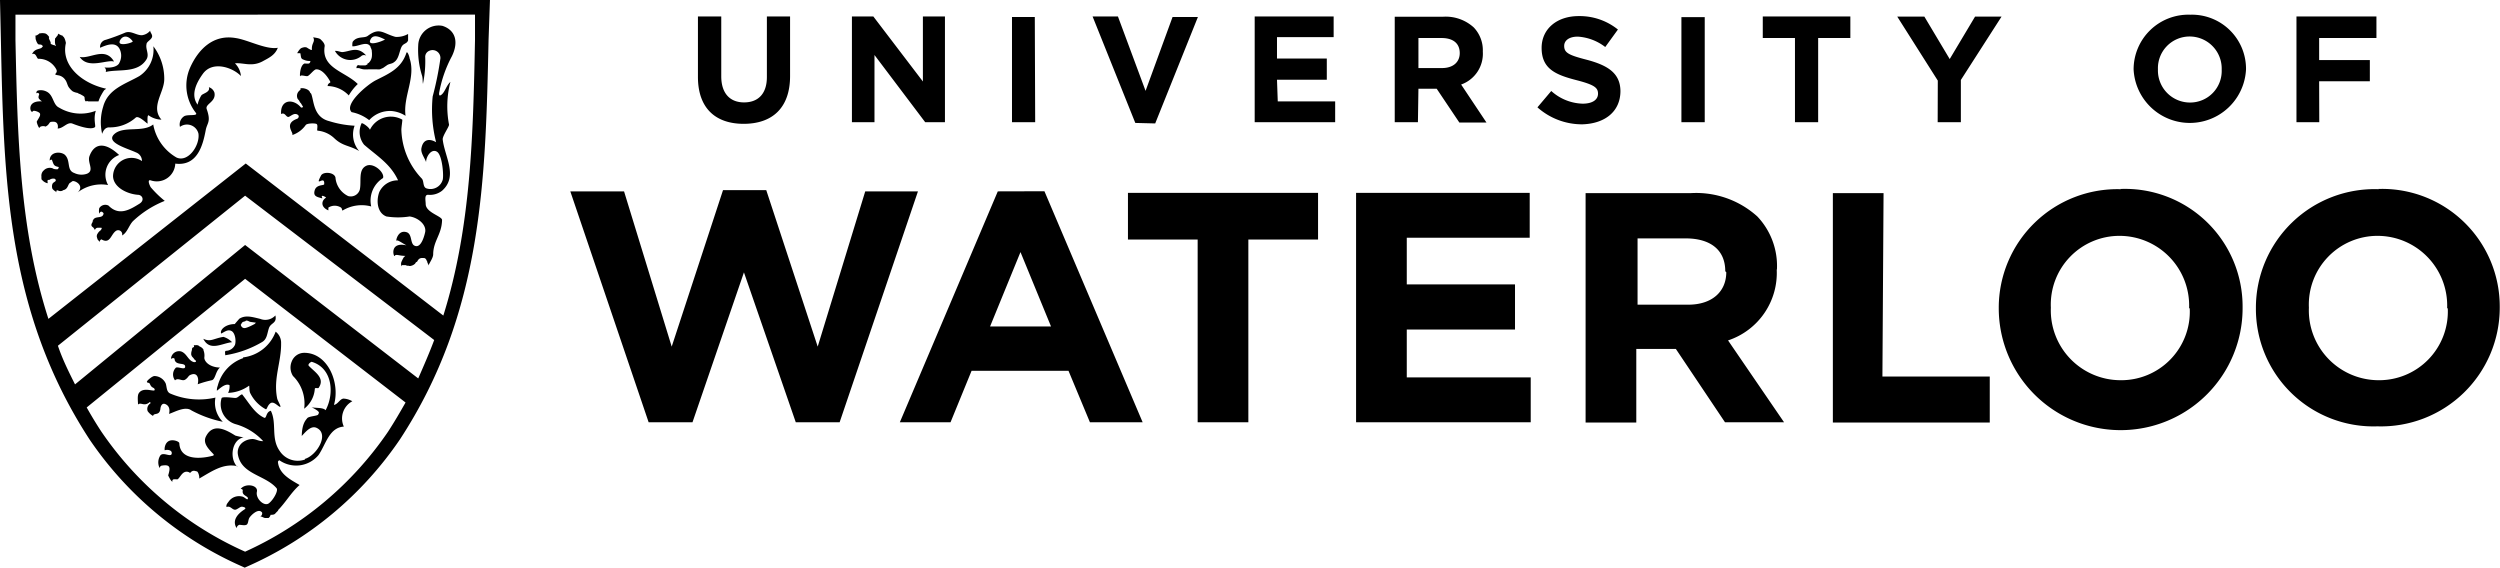 <svg xmlns="http://www.w3.org/2000/svg" viewBox="0 0 197.26 44.8" aria-hidden="true">
  <path fill="currentColor" d="M68.27 15.1l-3.75 12.25L60.46 15h-3.41L53 27.35 49.24 15.1H45l6.18 18.22h3.46l4.06-11.83 4.09 11.83h3.46l6.18-18.22zm10.46 0L71 33.32h4l1.66-4.06h7.65L86 33.32h4.16l-7.75-18.23zm-.61 10.66l2.4-5.87 2.41 5.87zM89 18.9h5.5v14.42h4V18.9h5.5v-3.68H89zm22 7.1h8.54v-3.56H111v-3.68h9.7v-3.54H107v18.1h13.78v-3.54H111zm29.21-4.73v-.06a5.67 5.67 0 0 0-1.55-4.13 7.2 7.2 0 0 0-5.27-1.84h-8.28v18.1h4v-5.81h3.12l3.88 5.79h4.66l-4.42-6.46a5.61 5.61 0 0 0 3.84-5.61zm-4 .21c0 1.52-1.11 2.56-3 2.56h-4v-5.23H133c1.94 0 3.13.89 3.13 2.59zm12.41-6.24h-4v18.1H157v-3.63h-8.47zm18.74-.31a9.36 9.36 0 0 0-9.65 9.36v.06a9.62 9.62 0 0 0 19.24-.06v-.05a9.28 9.28 0 0 0-9.64-9.33zm5.42 9.42a5.41 5.41 0 0 1-5.47 5.65 5.51 5.51 0 0 1-5.49-5.7v-.05a5.42 5.42 0 0 1 5.43-5.64 5.5 5.5 0 0 1 5.48 5.69zm14.93-9.42a9.36 9.36 0 0 0-9.71 9.34v.06a9.27 9.27 0 0 0 9.59 9.31 9.37 9.37 0 0 0 9.65-9.37v-.05a9.28 9.28 0 0 0-9.58-9.31zm5.43 9.42a5.42 5.42 0 0 1-5.48 5.65 5.51 5.51 0 0 1-5.48-5.7v-.05a5.42 5.42 0 0 1 5.43-5.64 5.5 5.5 0 0 1 5.48 5.69zM58.68 9.77c2.24 0 3.66-1.24 3.66-3.77V1.3h-1.83v4.78c0 1.32-.69 2-1.8 2s-1.8-.71-1.8-2.06V1.3h-1.84v4.77c0 2.45 1.37 3.7 3.61 3.7zM69 4.34l4 5.3h1.56V1.3h-1.74v5.13L68.91 1.3h-1.69v8.34H69zm12.65-3h-1.8v8.3h1.83zm9.5 8.4l3.37-8.4h-2l-2.13 5.83-2.18-5.87h-2l3.37 8.4zm9.61-3.45h3.93V4.62h-3.93V2.93h4.47V1.3H99v8.34h6.35V8h-4.53zm11.16.71h1.44l1.79 2.67h2.14l-2-3a2.58 2.58 0 0 0 1.71-2.6 2.61 2.61 0 0 0-.71-1.9 3.28 3.28 0 0 0-2.43-.85h-3.81v8.32h1.83zm0-4h1.83c.89 0 1.43.41 1.43 1.19 0 .7-.51 1.18-1.4 1.18h-1.86zm15.94 4.22c0-1.45-1-2.06-2.64-2.5-1.44-.37-1.8-.55-1.8-1.1 0-.41.37-.73 1.07-.73a3.94 3.94 0 0 1 2.17.82l1-1.38a4.81 4.81 0 0 0-3.1-1.06c-1.7 0-2.92 1-2.92 2.51 0 1.65 1.09 2.12 2.77 2.55 1.39.36 1.68.59 1.68 1.06 0 .49-.45.79-1.21.79a3.85 3.85 0 0 1-2.48-1l-1.09 1.29a5.29 5.29 0 0 0 3.54 1.34c1.75-.05 3.01-.98 3.01-2.64zm6.65-5.87h-1.84v8.29h1.84zM146 1.3h-6.91V3h2.54v6.64h1.83V3H146zm6.89 8.34h1.83V6.31l3.21-5h-2.09l-2 3.35-2-3.35h-2.14l3.2 5.05zm19.91-8.48a4.32 4.32 0 0 0-4.45 4.31 4.44 4.44 0 0 0 8.87 0 4.27 4.27 0 0 0-4.38-4.31zm2.5 4.33a2.49 2.49 0 0 1-2.5 2.6 2.53 2.53 0 0 1-2.53-2.62 2.5 2.5 0 0 1 2.5-2.59 2.53 2.53 0 0 1 2.53 2.62zm7.69.92h4V4.74h-4V3h4.52V1.3h-6.31v8.34h1.8zM2.53 4.27c.32-.14.36.35.49.37a1.56 1.56 0 0 1 1.41.81c.21.38-.36.4.15.49a.82.82 0 0 1 .57.36c.15.19.16.46.32.64a1.38 1.38 0 0 0 .27.27 1.21 1.21 0 0 0 .32.11c.07 0 .12.06.18.08a.81.81 0 0 1 .21.1s.18.09.21.15 0 .21.07.31.1 0 .13 0A.26.26 0 0 0 7 8h.77A2.76 2.76 0 0 1 8 7.48a3.9 3.9 0 0 1 .22-.36L8.38 7c-1.9-.41-3.59-1.82-3.18-3.61 0 0-.08-.46-.24-.52 0 0 0-.06-.07-.07a.48.48 0 0 1-.19-.09s-.11 0-.11-.08 0 .15-.08.21l-.07.08S4.4 3 4.37 3s-.06.36 0 .52 0 .1 0 .11 0 0-.08-.07h-.06S4 3.48 4 3.45v-.07c0-.07-.07-.17-.12-.3s0-.12 0-.15-.15-.2-.2-.23a.34.34 0 0 0-.16-.07 1 1 0 0 0-.34 0h-.06a.79.79 0 0 1-.39.21h.05c.05 0 0 .22.06.32a.89.89 0 0 0 .16.32c.09.06.24 0 .31.09s.14 0 0 .17-.57.06-.78.53zm.06 4.51c.06-.11.55.06.57.2s0 .18-.25.59c-.05.09.19.63.21.51s.33-.17.47-.09c.35-.17.25-.36.48-.38s.41 0 .48.23a.58.58 0 0 1 0 .3c.44 0 .76-.54 1.16-.39.58.23 1.49.52 1.78.28.09-.07-.14-.63.07-1.29a3.3 3.3 0 0 1-2.9-.25c-.5-.23-.42-1-1-1.27A1 1 0 0 0 3 7.14a.18.18 0 0 0-.12.23c.09-.1.22 0 .21.08-.09.27-.09.31.22.55-1.31-.08-.88 1.05-.72.78zM9 4.86c-.7-1.22-1.9-.18-2.71-.37.65 1 2.17.18 2.71.37zM11 6c-1.09.63-2.48 1-2.86 2.42a4.1 4.1 0 0 0-.08 2.14c.09-.26.24-.5.54-.51a3.06 3.06 0 0 0 2.12-.78c.26-.18.94.57.93.47s-.05-.74.09-.63a1.78 1.78 0 0 0 1 .33c-.88-1 .21-2.13.22-3.17a4.23 4.23 0 0 0-.86-2.62A2.48 2.48 0 0 1 11 6zm-2 4.6c-.67.66 1.06 1.11 1.74 1.43a.71.71 0 0 1 .46.68 1.46 1.46 0 0 0-2.28 1.22c.05.85 1.09 1.37 1.95 1.44.36 0 .57.43.14.7-.77.48-1.62 1-2.45.15a.56.56 0 0 0-.73.21 1.15 1.15 0 0 0 0 .45c0-.07.1-.19.17-.18s.18.1.17.16c-.07.42-.63.15-.81.48s0 .05 0 .08c-.11.22-.27.36 0 .53 0 0 .14.18.13.22a.23.23 0 0 1 .23-.2h.25c.13 0 0 .14 0 .18a.84.84 0 0 0-.26.27.37.37 0 0 0-.07.27 1.87 1.87 0 0 0 .07.22s.06.06.09.1l.06.08c0-.11.12-.22.15-.2.69.4.73-.41 1.15-.68a.32.32 0 0 1 .47.37c.41-.22.53-.77.85-1.12A7.91 7.91 0 0 1 13 15.85a8.13 8.13 0 0 1-1.11-1.08c-.12-.21-.27-.62 0-.54a1.46 1.46 0 0 0 1.94-1.32c1.72.22 2.17-1.4 2.4-2.63.11-.6.44-.65.08-1.67-.15-.42.76-.56.61-1.3a.67.67 0 0 0-.44-.43c.14.4-.52.5-.6.66a2.32 2.32 0 0 0-.29.72c-.56-.77-.11-1.71.42-2.44.76-1.05 2.36-.5 3 .18a1.59 1.59 0 0 0-.47-1c.62-.08 1.3.3 2.16-.15.49-.27 1-.49 1.22-1.08-.92.17-2.39-.64-3.34-.77-1.76-.3-2.94.9-3.58 2.34a3.48 3.48 0 0 0 .46 3.57c.17.27-.6.1-.91.25a.77.77 0 0 0-.35.85.93.93 0 0 1 1.46.54c.12.93-.82 2.29-1.73 1.88a3.78 3.78 0 0 1-1.84-2.61c-.84.67-2.37.08-3.09.78zm-.47 4a1.66 1.66 0 0 1 .87-2.37c-1.06-1-1.94-1-2.34.09-.19.52.42 1.13-.2 1.39a1.31 1.31 0 0 1-1-.06c-.64-.22-.25-1-.76-1.45-.35-.27-1.18-.23-1.18.47 0 0 .12-.12.18-.05.14.37.13.47.5.55.08 0 0 .2-.1.19s-.24 0-.35-.08a.66.66 0 0 0-.44 0 .6.6 0 0 0-.25.16.6.6 0 0 0-.08.08.56.56 0 0 0-.11.42.34.34 0 0 0 0 .1v.1a1.09 1.09 0 0 0 .1.11.79.79 0 0 0 .39.21.36.36 0 0 1 0-.09.22.22 0 0 1 0-.14c0-.07.12 0 .19-.07a.5.5 0 0 1 .33-.06c.08 0 .16.12.1.19s-.19.11-.24.22a.52.52 0 0 0 0 .39.82.82 0 0 0 .22.19l.11.09s-.06-.07 0-.15a.14.14 0 0 1 .11 0A.38.38 0 0 0 5 15a.42.42 0 0 0 .22-.11c.14-.14.15-.28.26-.43l.23-.16c.19-.09 1 .35.41.89a3.06 3.06 0 0 1 2.41-.59zm15.26-10c.06.08.12.09.22.13a1 1 0 0 0 .45.08c.07 0 0 .18-.09.2s-.25 0-.34 0c-.39.15-.39 1.12-.34 1s.36 0 .54 0 .54-.56.74-.54c.48 0 .92.64 1.1 1 0 .08-.2.08-.22.32a2.35 2.35 0 0 1 1.67.74 4 4 0 0 1 .71-.9c-1-1-2.9-1.24-2.61-3 0-.22-.21-.41-.32-.52s-.41-.13-.59-.17c.19.38-.14.42-.1 1h-.07a2.17 2.17 0 0 1-.33-.19.44.44 0 0 0-.3 0 .46.46 0 0 0-.19.08 1 1 0 0 0-.2.25.47.47 0 0 0-.07.12h.24c.03 0 .04.33.1.4zm4.76-.21a.37.37 0 0 1 .35 0c-.68-.79-1.28-.32-1.89-.28-.15 0-.39-.12-.58-.09a1.38 1.38 0 0 0 2.12.37zm3.51-.2c-.41 1.24-1.42 1.64-2.42 2.15-.68.35-2.53 1.91-1.89 2.51a3.25 3.25 0 0 1 1.38.63 2.21 2.21 0 0 1 1.77-.72 2.42 2.42 0 0 1 1.1.38c-.21-1.54.84-3.05.31-4.56.02-.03-.17-.64-.25-.39zm-1.84 9.86c.15-.39-.64-1.17-1.24-1-.76.27-.44 1.23-.59 1.91a.74.74 0 0 1-.92.51 1.78 1.78 0 0 1-1-1.46c-.1-.44-1-.49-1.15-.14-.52 1 .32-.11.26.66 0 .13-.61 0-.75.49s.21.52.58.63c.07 0-.07-.15 0-.19s.35.12.31.14c-.36.22-.45.73.19 1v-.22a.92.92 0 0 1 1 0l.05.06a.94.94 0 0 0 .06.18 2.89 2.89 0 0 1 2.27-.33 2.1 2.1 0 0 1 .93-2.24zM18.31 27a1.6 1.6 0 0 0-.68-.42c-.8.13-1 .43-1.59.15.51 1.03 1.48.35 2.27.27zm-4.53 1.39c.12.47.81.19.83.52s-.52 0-.73.1a.76.76 0 0 0-.07 1c.25-.24.56.11.81-.06s.23-.3.41-.37c.53-.24.69.25.57.74a8.58 8.58 0 0 1 1.12-.32c.28-.08.29-.72.64-1-.49 0-1.09-.22-1.23-.69a.55.55 0 0 1 0-.17 1.16 1.16 0 0 0-.08-.52v-.06l-.05-.05a.7.7 0 0 0-.19-.15.16.16 0 0 1-.09-.05.27.27 0 0 0-.14-.07.43.43 0 0 0-.16 0h-.13s.05.13 0 .15-.08 0-.14.12a.18.18 0 0 0 0 .09 1.55 1.55 0 0 0-.06.23 1 1 0 0 0 0 .17 1.39 1.39 0 0 0 .06.13l.09.1c.11.11 0 .05.16.18s0 .18-.11.16c-.46-.13-.53-.67-1-.84a.64.64 0 0 0-.8.59c.17-.11.28-.06.29.02zm-1.13 3.95c0-.22.1-.59.41-.45s.35.44.28.77c.47-.16 1.28-.63 1.76-.28a8.87 8.87 0 0 0 2.48.9 2.13 2.13 0 0 1-.58-1.91 5.74 5.74 0 0 1-3.57-.32c-.3-.14-.26-.49-.35-.78a1 1 0 0 0-.89-.6c-.2 0-.68.44-.59.46s0 .06 0 .09a.17.17 0 0 1 .24.1.55.55 0 0 0 .12.19c.06.07.18.09.22.16.21.41-.84-.25-1.23.36-.13.2-.06.64-.06.89.24-.22.48.2.93-.2.05.05.11.07 0 .14a.52.52 0 0 0-.17.58 1.24 1.24 0 0 0 .43.38c.04-.27.5 0 .57-.53zm6.07 4.49c-.65-.68-.42-2.15.5-2.32a5.54 5.54 0 0 1-.65-.14c-.81-.51-1.78-1-2.32.07-.27.53.22 1 .59 1.39.07.08 0 .13-.13.15-.87.22-2.49.36-2.56-1 0-.13-.34-.25-.56-.24-.65 0-.64.85-.57.79s.58-.07.53.26-.66-.16-.9.15a1 1 0 0 0-.05 1c0-.11.09-.19.16-.2.67-.11.71.12.51.77 0 0 .2.46.34.5a.17.17 0 0 1 0-.12.13.13 0 0 1 .09-.07 1.43 1.43 0 0 1 .22 0h.09a.53.53 0 0 0 .13-.13c.16-.2.29-.45.56-.47a.42.42 0 0 1 .3.1c.23-.29.42-.13.52-.13s.23.35.2.57c.98-.56 1.88-1.22 3-.98zm5.34-.57a1.7 1.7 0 0 1-2-.69c-.7-1-.2-2.17-.69-3.16-.41.1-.32.64-.53.55-.76-.36-1.19-1.17-1.74-1.85-.23.09-.33.3-.55.29s-.93-.12-1.06 0a1.64 1.64 0 0 0 1.07 2.06 4.67 4.67 0 0 1 2.21 1.35c-.39 0-.52-.15-.83-.17a1.35 1.35 0 0 0-.74.23 1 1 0 0 0-.44.91c.21 1.66 2.16 1.68 3.06 2.74.16.18-.23.9-.6 1.19s-1.07-.37-.95-.91-.92-.7-1.28-.22c.14 0 .18.08.16.15-.06.39.43.4.41.6s-.26-.12-.45-.15a1 1 0 0 0-1.07.4c-.07.1-.23.26-.16.43.32-.16.48.33.78.18s.32-.25.54-.19.17.14.1.19c-.58.37-1 .89-.63 1.48a.32.32 0 0 1 .21-.26c.17 0 .4.07.56 0s.13-.36.23-.54.71-.81 1-.44c.05.06 0 .31-.16.31.17 0 .32.16.47.13h.21a.42.42 0 0 0 .16-.25c.12 0 .28 0 .36-.09a3.19 3.19 0 0 1 .26-.26h-.05c.61-.61 1.06-1.43 1.72-2-.73-.43-1.62-.87-1.71-1.82 0-.07.1-.14.12-.13a2.3 2.3 0 0 0 3.08-.41c.58-.83.83-2.17 2-2.25a1.54 1.54 0 0 1 .67-2 1.54 1.54 0 0 0-.71-.21c-.29.05-.42.44-.74.5.51-1.73-.48-4.15-2.39-4.11a1.06 1.06 0 0 0-.94.68 1.23 1.23 0 0 0 .1 1.15 3.05 3.05 0 0 1 .88 2.58 2.18 2.18 0 0 0 .84-1.56c0-.15.27 0 .31-.1.52-.77-.33-1.24-.78-1.72-.13-.13.19-.34.23-.32 1.64.49 1.8 2.51 1.09 3.82-.18-.24-.88-.16-1.11-.24.77.39.57.44.53.57s-.74.13-.87.3-.41.43-.43 1.4c.32-.34.74-.86 1.19-.63 1 .49 0 2.16-.94 2.44zm-4.88-8a3.13 3.13 0 0 0-2 2.18 1 1 0 0 0-.07.37c0 .1.6-.63 1-.42A1.18 1.18 0 0 1 18 31a3 3 0 0 0 1.64-.56c.06-.06 0 .38.11.59a2.9 2.9 0 0 0 1.2 1.25c.12.08.11-.24.37-.45s.58.2.76.27-.18-.48-.21-.66c-.32-1.57.33-2.86.31-4.35a1.1 1.1 0 0 0-.43-.92 3.14 3.14 0 0 1-2.57 2.03zM9.43 3.85a1.18 1.18 0 0 1 0 1.08c-.12.35-.73.45-1.19.39a.31.31 0 0 1 .1.36c1-.25 2.53.13 3.22-1 .24-.4-.09-.79 0-1.19 0-.19.32-.32.42-.53s-.14-.39-.13-.54a1 1 0 0 1-.66.36c-.45 0-.85-.37-1.3-.21a15.7 15.7 0 0 1-1.54.57.57.57 0 0 0-.45.63c.52-.23 1.21-.5 1.53.08zm0-.58c.2-.48.66-.54 1.05 0l-.06.05c-.33.17-1.11.28-.97-.05zm19.8.45a.84.84 0 0 1 .11.3.13.13 0 0 0 0 .06 1.78 1.78 0 0 1 0 .4.79.79 0 0 1-.21.44S29.07 5 29 5v.07a.91.91 0 0 1-.17.09H28.42c-.12 0-.13-.05-.21 0a.24.24 0 0 0-.08.22.83.83 0 0 1 .22 0 1.68 1.68 0 0 0 .32.09 3.1 3.1 0 0 0 .43 0h.62a1.27 1.27 0 0 0 .26 0l.25-.11.3-.21c.16-.12.4-.11.54-.23.38-.23.42-.76.58-1.15s.43-.27.55-.58v-.51a1.8 1.8 0 0 1-1 .23c-1-.28-1.24-.78-2.18-.08-.28.21-.82 0-1.17.44-.06.07-.05.27-.05.38.43.06 1.2-.49 1.45.07zm-.03-.52c.2-.57.75-.29 1.18-.08-.38.21-1.32.5-1.18.08zM31.06 5H31zM18.53 25.57c-.73 0-1.2.45-1.08.75.26-.12.52-.36.82-.2s.37.81.27 1.09a.8.8 0 0 1-.69.47c-.15 0-.07.23-.08.35A8.22 8.22 0 0 0 20.66 27c.42-.23.41-.67.56-1.11s.65-.36.51-1a1.08 1.08 0 0 1-1.2.27c-.66-.16-1.18-.32-1.66 0 .02-.01-.36.41-.34.41zm.51 0a.33.33 0 0 1 .1-.15.58.58 0 0 1 .17-.06s.05 0 .09-.06a.12.12 0 0 1 .08 0c.11 0 .19.09.29.1l.42.06s-.07.09-.11.11-.69.38-.85.31a.24.24 0 0 1-.15-.09.26.26 0 0 1-.08-.18zm14.34-19a8.6 8.6 0 0 0 .17-2.1.51.51 0 0 1 .32-.46.62.62 0 0 1 .88.6 25.07 25.07 0 0 1-.61 3 10.44 10.44 0 0 0 .27 3.61c-.46-.27-1-.29-1.15.44-.1.39.25.79.36 1.13 0-.46.44-1.1.87-.81s.54 2 .43 2.24a1 1 0 0 1-1.25.65c-.33-.09-.2-.58-.39-.78a5.8 5.8 0 0 1-1.61-3.85c0-.22.1-.79.07-.8a1.83 1.83 0 0 0-2.55.8c-.1-.24-.62-.58-.66-.51a1.6 1.6 0 0 0 .2 1.69c1.05.91 2.09 1.52 2.68 2.81a1.6 1.6 0 0 0-1.48.92c-.26.69-.17 1.65.56 1.93a5.78 5.78 0 0 0 1.83 0c.63.08 1.33.62 1.23 1.22 0 0-.27 1.41-.87 1.07-.33-.19-.14-.95-.64-1.06-.67-.17-.83.76-.75.68s.36.14.78.37c-1.4-.31-1 1-.92.83s.33 0 .83 0l-.12.11a3.41 3.41 0 0 0-.17.33.45.45 0 0 0 0 .39s0-.09.05-.1H32l.13.05h.11a.3.3 0 0 0 .21 0 .64.64 0 0 0 .19-.08l.11-.08c.09-.18.14-.13.16-.16.15-.29.28-.32.61-.28a.38.38 0 0 1 .11.11s.09.21.08.14c0 .14.1.22.11.34 0-.14.35-.57.36-.88 0-1.07.68-1.58.7-2.72 0-.3-1.23-.57-1.29-1.22 0-.32-.13-.78.19-.77a1.55 1.55 0 0 0 1.1-.32c1.29-1.14.2-2.69.05-4.06 0-.3.52-1 .5-1.16a7.67 7.67 0 0 1 .11-3.37c-.32.29-.42.77-.69 1s-.2-.15-.19-.19a9.81 9.81 0 0 1 1-2.84c.55-1.14.27-2.06-.75-2.39A1.61 1.61 0 0 0 33 3.57 6.78 6.78 0 0 0 33.31 6c.06.24.02.46.07.63zM22.83 9.2c.22-.12.4-.28.62-.17s.09.3 0 .34c-1.12.4-.21 1.14-.4 1.29a2.12 2.12 0 0 0 1.07-.79c.09-.14.63-.16.83-.1s0 .56.12.54a2.22 2.22 0 0 1 1.32.61c.67.63 1.18.54 1.95 1a2 2 0 0 1-.36-2 8.16 8.16 0 0 1-2-.36c-1.28-.32-1.2-1.63-1.43-2.17l-.08-.08c-.06-.22-.34-.32-.56-.35H23.67c.07 0 .07.1 0 .15s0 0-.05.05a.53.53 0 0 0-.16.57.24.24 0 0 0 .06.11l.05.06c.06.06.09.19.17.24l.15.25c.07.07-.1.13-.15.08-.61-.72-1.64-.62-1.56.53.34-.19.4.35.65.2zM.07 3.13c.23 11.06.45 21.5 7 31.55a28.33 28.33 0 0 0 12 10l.24.11.24-.11a28.4 28.4 0 0 0 12-10c6.55-10 6.76-20.49 7-31.54L38.66 0H0zm30.55 30.93a27.21 27.21 0 0 1-11.28 9.47A27.06 27.06 0 0 1 8 34.06c-.42-.64-.8-1.27-1.16-1.91L19.34 22 32 31.76c-.44.77-.88 1.53-1.38 2.3zm2.38-4.2L19.34 19.33l-13.42 11c-.5-1-1-2-1.35-3.05l14.77-11.84 14.92 11.39c-.38 1.02-.82 2.02-1.26 3.03zm4.48-28.71v2c-.15 7.53-.31 14.77-2.5 21.75l-15.59-12L3.82 25.16c-2.28-7.07-2.44-14.41-2.6-22v-2z"/>
</svg>
